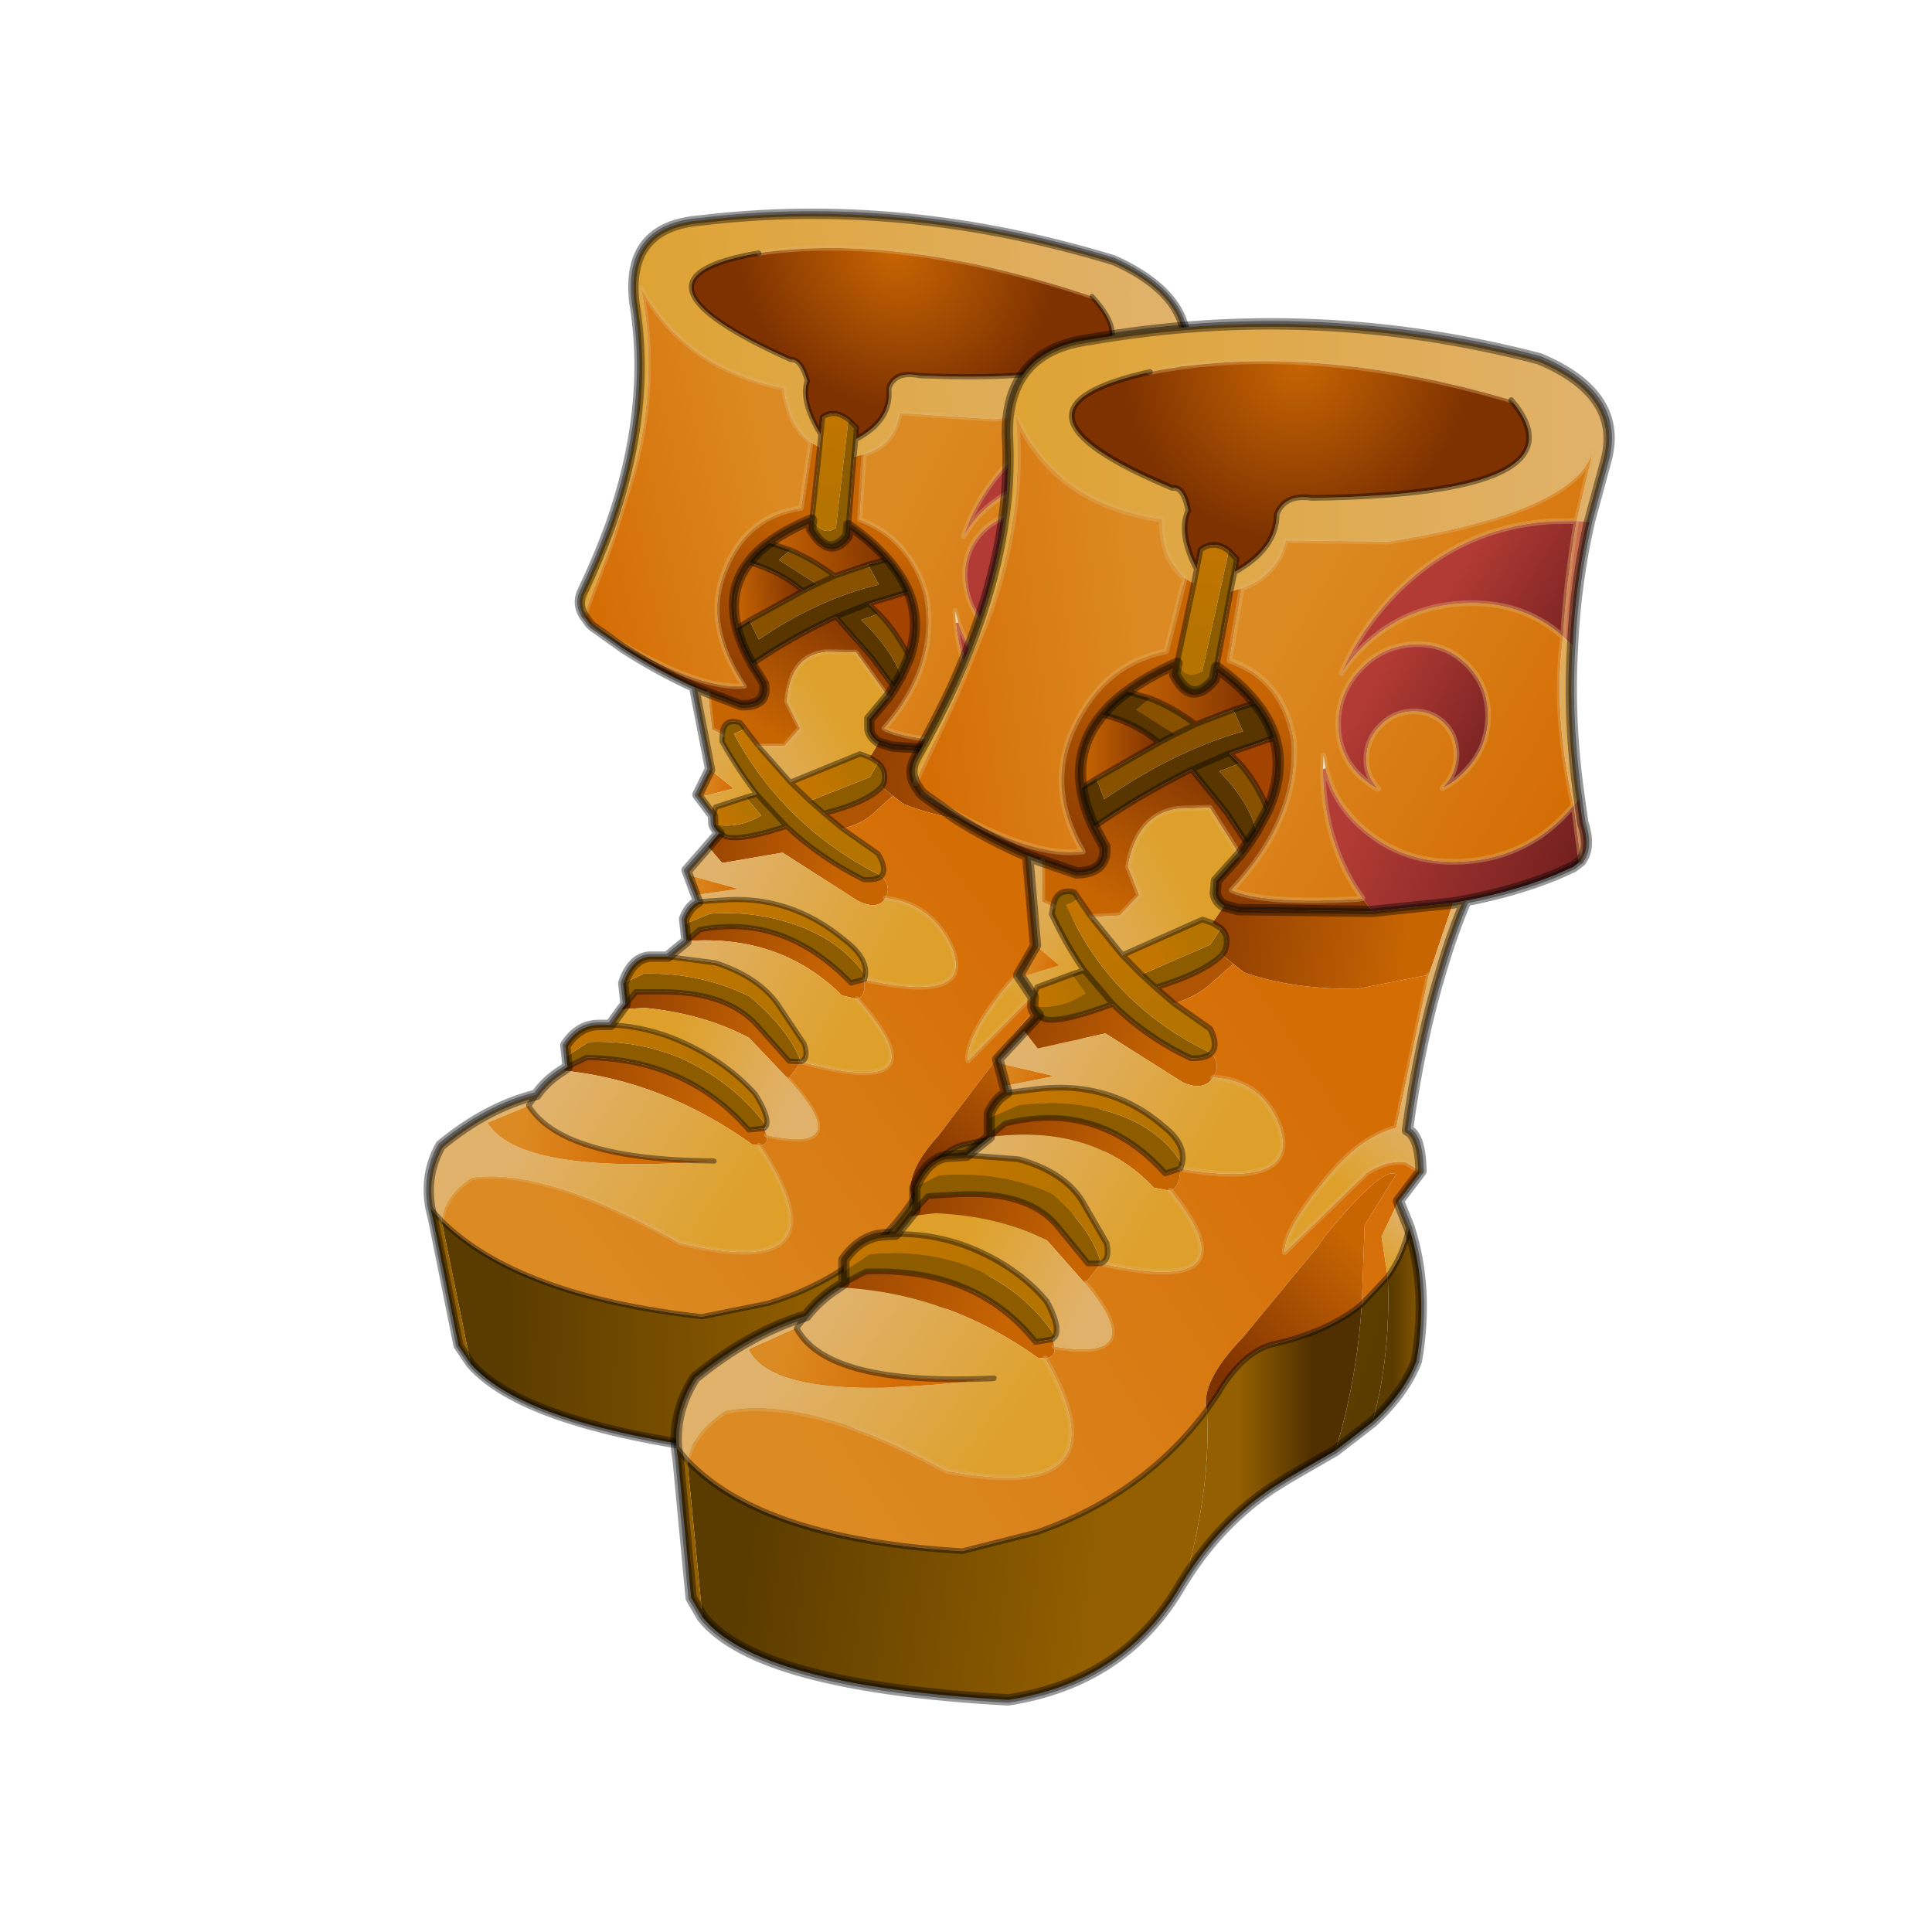 <?xml version="1.0" encoding="UTF-8" standalone="no"?>
<svg xmlns:xlink="http://www.w3.org/1999/xlink" height="440.0px" width="440.0px" xmlns="http://www.w3.org/2000/svg">
  <g transform="matrix(10.0, 0.0, 0.0, 10.0, 0.0, 0.0)">
    <use height="44.0" transform="matrix(0.909, 0.0, 0.0, 0.909, 2.0, 2.0)" width="44.0" xlink:href="#sprite0"/>
  </g>
  <defs>
    <g id="sprite0" transform="matrix(1.0, 0.0, 0.0, 1.0, 0.0, 0.0)">
      <use height="44.0" transform="matrix(1.0, 0.0, 0.0, 1.0, 0.0, 0.0)" width="44.0" xlink:href="#shape0"/>
      <use height="111.0" transform="matrix(0.339, 0.0, 0.0, 0.342, 5.764, 3.03)" width="95.85" xlink:href="#sprite1"/>
    </g>
    <g id="shape0" transform="matrix(1.0, 0.0, 0.0, 1.0, 0.0, 0.0)">
      <path d="M44.0 44.0 L0.0 44.0 0.0 0.0 44.0 0.0 44.0 44.0" fill="#43adca" fill-opacity="0.0" fill-rule="evenodd" stroke="none"/>
    </g>
    <g id="sprite1" transform="matrix(1.0, 0.0, 0.0, 1.0, 0.4, 0.35)">
      <use height="120.9" transform="matrix(0.758, 0.0, 0.082, 0.758, -0.42, -0.365)" width="83.8" xlink:href="#shape1"/>
      <use height="120.9" transform="matrix(0.833, -0.045, 0.0, 0.833, 25.649, 9.944)" width="83.8" xlink:href="#shape1"/>
    </g>
    <g id="shape1" transform="matrix(1.0, 0.0, 0.0, 1.0, 41.9, 60.45)">
      <path d="M32.7 -51.95 Q14.75 -58.15 0.65 -56.15 -14.15 -53.7 2.65 -45.85 3.65 -45.95 4.05 -43.8 3.15 -41.85 4.8 -38.6 L4.55 -37.35 3.75 -37.85 Q1.7 -39.55 1.7 -43.1 -7.75 -45.0 -11.2 -52.8 -10.4 -44.0 -13.8 -35.1 L-16.7 -28.25 -20.2 -21.1 Q-20.75 -22.2 -20.15 -23.3 -18.2 -26.6 -16.7 -29.75 -11.4 -41.15 -12.0 -51.3 -12.1 -58.75 -4.65 -59.3 15.3 -61.65 35.2 -55.45 42.85 -51.85 41.05 -45.95 L39.65 -40.9 38.5 -41.0 40.0 -47.2 Q38.6 -41.85 21.8 -40.1 L12.7 -40.7 Q11.95 -37.65 8.8 -36.7 L7.8 -36.45 8.15 -38.15 Q11.9 -40.0 11.9 -43.05 12.65 -44.8 15.05 -44.3 39.8 -43.3 32.7 -51.95" fill="url(#gradient0)" fill-rule="evenodd" stroke="none"/>
      <path d="M0.65 -56.15 Q14.75 -58.15 32.7 -51.95 39.8 -43.3 15.05 -44.3 12.65 -44.8 11.9 -43.05 11.9 -40.0 8.15 -38.15 L8.35 -39.3 7.65 -40.05 Q6.4 -41.1 5.15 -40.3 L4.8 -38.6 Q3.15 -41.85 4.05 -43.8 3.65 -45.95 2.65 -45.85 -14.15 -53.7 0.65 -56.15" fill="url(#gradient1)" fill-rule="evenodd" stroke="none"/>
      <path d="M38.5 -41.0 L39.65 -40.9 Q38.4 -35.6 38.15 -30.05 L37.3 -30.9 Q37.6 -35.75 38.5 -41.0 M38.75 -16.6 L39.05 -14.45 Q39.75 -12.3 38.95 -11.2 L38.9 -11.1 38.25 -16.0 38.75 -16.6" fill="#c86b4f" fill-rule="evenodd" stroke="none"/>
      <path d="M8.8 -36.7 Q11.95 -37.65 12.7 -40.7 L21.8 -40.1 Q38.6 -41.85 40.0 -47.2 L38.5 -41.0 36.45 -41.1 Q28.0 -41.1 22.0 -35.1 19.15 -32.2 17.65 -28.75 18.45 -29.95 19.6 -31.0 23.25 -34.3 28.4 -34.3 33.55 -34.3 37.2 -31.0 L37.3 -30.9 37.25 -30.4 37.3 -30.9 37.25 -30.4 Q36.45 -24.05 38.25 -16.0 L37.2 -14.95 Q33.55 -11.6 28.4 -11.6 23.25 -11.6 19.6 -14.95 16.95 -17.35 16.25 -20.45 L16.05 -21.6 16.0 -20.4 Q16.0 -14.65 18.75 -10.0 L19.5 -8.85 19.1 -8.8 Q11.3 -8.8 8.35 -10.0 L7.9 -10.2 Q14.0 -16.3 13.4 -23.2 12.45 -28.55 7.7 -30.4 L8.8 -36.7 M26.7 -18.2 Q27.8 -18.7 28.7 -19.6 30.65 -21.55 30.65 -24.3 30.65 -27.05 28.7 -29.0 26.75 -30.95 24.0 -30.95 21.25 -30.95 19.3 -29.0 17.35 -27.05 17.35 -24.3 17.35 -21.55 19.3 -19.6 20.05 -18.85 20.9 -18.4 19.85 -19.55 19.85 -21.05 19.85 -22.75 21.05 -23.9 22.2 -25.05 23.85 -25.05 25.5 -25.05 26.7 -23.9 27.85 -22.75 27.85 -21.05 27.85 -19.4 26.7 -18.25 L26.6 -18.15 26.7 -18.2" fill="url(#gradient2)" fill-rule="evenodd" stroke="none"/>
      <path d="M37.3 -30.9 L37.2 -31.0 Q33.55 -34.3 28.4 -34.3 23.25 -34.3 19.6 -31.0 18.45 -29.95 17.65 -28.75 19.15 -32.2 22.0 -35.1 28.0 -41.1 36.45 -41.1 L38.5 -41.0 Q37.6 -35.75 37.3 -30.9" fill="url(#gradient3)" fill-rule="evenodd" stroke="none"/>
      <path d="M26.7 -18.25 Q27.85 -19.4 27.85 -21.05 27.85 -22.75 26.7 -23.9 25.5 -25.05 23.85 -25.05 22.2 -25.05 21.05 -23.9 19.85 -22.75 19.85 -21.05 19.85 -19.55 20.9 -18.4 20.05 -18.85 19.3 -19.6 17.35 -21.55 17.35 -24.3 17.35 -27.05 19.3 -29.0 21.25 -30.95 24.0 -30.95 26.75 -30.95 28.7 -29.0 30.65 -27.05 30.65 -24.3 30.65 -21.55 28.7 -19.6 27.8 -18.7 26.7 -18.2 L26.7 -18.25" fill="url(#gradient4)" fill-rule="evenodd" stroke="none"/>
      <path d="M37.3 -30.9 L38.15 -30.05 Q37.75 -23.5 38.75 -16.6 L38.25 -16.0 Q36.45 -24.05 37.25 -30.4 L37.3 -30.9" fill="#dfac59" fill-rule="evenodd" stroke="none"/>
      <path d="M-20.2 -21.1 L-16.7 -28.25 -13.8 -35.1 Q-10.4 -44.0 -11.2 -52.8 -7.75 -45.0 1.7 -43.1 1.7 -39.55 3.75 -37.85 L2.1 -31.5 Q-3.35 -30.75 -6.0 -25.45 -8.7 -20.2 -5.3 -14.3 -9.5 -13.95 -16.7 -18.35 L-19.45 -20.1 -19.65 -20.25 -19.7 -20.3 -20.2 -21.1" fill="url(#gradient5)" fill-rule="evenodd" stroke="none"/>
      <path d="M4.55 -37.35 L4.8 -38.6 5.15 -40.3 Q6.4 -41.1 7.65 -40.05 L5.3 -29.6 Q4.0 -28.7 3.05 -30.4 L4.55 -37.35" fill="url(#gradient6)" fill-rule="evenodd" stroke="none"/>
      <path d="M3.75 -37.85 L4.55 -37.35 3.05 -30.4 Q0.45 -29.4 -1.35 -28.15 -2.65 -27.3 -3.55 -26.25 -5.95 -23.55 -5.4 -19.9 -5.15 -18.25 -4.3 -16.4 L-3.35 -14.6 Q-3.15 -12.35 -5.85 -12.45 L-8.9 -13.65 -10.2 -14.2 Q-13.65 -15.85 -16.7 -17.95 L-19.45 -20.05 -19.45 -20.1 -16.7 -18.35 Q-9.5 -13.95 -5.3 -14.3 -8.7 -20.2 -6.0 -25.45 -3.35 -30.75 2.1 -31.5 L3.75 -37.85" fill="url(#gradient7)" fill-rule="evenodd" stroke="none"/>
      <path d="M8.15 -38.15 L7.8 -36.45 6.55 -29.85 6.35 -28.8 Q4.3 -26.5 2.85 -29.45 L3.05 -30.4 Q4.0 -28.7 5.3 -29.6 L7.65 -40.05 8.35 -39.3 8.15 -38.15 M-0.1 -3.2 L6.0 -5.5 6.95 -6.9 Q7.75 -6.15 7.3 -4.9 L7.05 -4.55 Q5.45 -3.05 1.15 -2.0 L-0.1 -3.2 M-26.5 22.5 L-26.5 21.5 -24.2 20.1 Q-19.55 19.9 -15.5 21.6 -10.45 23.95 -7.75 28.2 L-8.0 28.45 -9.5 28.6 Q-14.8 21.75 -24.55 21.6 L-26.5 22.5 M-20.2 16.45 L-20.2 14.45 -18.1 13.5 Q-12.6 13.35 -8.0 15.7 -4.45 19.0 -3.7 22.0 L-4.85 21.95 -7.5 18.6 Q-10.05 15.3 -16.35 15.25 L-19.05 15.25 -20.2 16.45 M-13.6 10.35 L-13.6 8.7 -11.0 7.7 Q-6.7 7.4 -3.0 8.7 1.4 10.2 3.5 13.65 L3.35 14.05 2.0 14.4 Q-3.85 7.65 -12.2 9.25 L-13.6 10.35 M-9.25 -0.1 Q-9.7 -0.5 -9.75 -0.95 -7.4 -0.45 -5.0 -1.8 L-6.3 -3.55 -5.2 -3.85 Q-6.8 -6.2 -8.05 -8.95 L-7.95 -9.6 -7.85 -10.0 Q-7.45 -11.2 -6.05 -10.75 L-5.65 -10.15 -6.8 -9.7 Q-2.9 -0.7 6.1 4.05 5.6 4.5 4.3 4.4 0.35 2.35 -2.65 -0.75 L-5.2 -3.85 -2.65 -0.75 Q-7.25 0.7 -8.7 0.25 L-9.25 -0.1" fill="#8d5c00" fill-rule="evenodd" stroke="none"/>
      <path d="M7.8 -36.45 L8.8 -36.7 7.7 -30.4 Q12.45 -28.55 13.4 -23.2 14.0 -16.3 7.9 -10.2 L8.35 -10.0 Q11.3 -8.8 19.1 -8.8 L19.5 -8.85 20.4 -7.65 8.5 -8.45 7.25 -8.85 Q6.55 -9.3 6.45 -10.0 L6.55 -11.1 8.6 -13.25 9.3 -14.15 10.1 -15.3 11.1 -17.1 Q12.6 -20.4 11.7 -23.4 11.2 -25.0 10.0 -26.55 8.7 -28.25 6.55 -29.85 L7.8 -36.45" fill="url(#gradient8)" fill-rule="evenodd" stroke="none"/>
      <path d="M3.05 -30.4 L2.85 -29.45 Q4.3 -26.5 6.35 -28.8 L6.55 -29.85 Q8.7 -28.25 10.0 -26.55 L8.05 -26.05 4.7 -24.95 Q2.7 -26.55 0.65 -27.45 L-1.35 -28.15 Q0.45 -29.4 3.05 -30.4" fill="url(#gradient9)" fill-rule="evenodd" stroke="none"/>
      <path d="M0.65 -27.45 Q2.7 -26.55 4.7 -24.95 L2.85 -24.15 4.7 -24.95 8.05 -26.05 8.9 -24.1 Q2.9 -22.75 -3.4 -18.8 L-4.1 -20.65 1.45 -23.5 2.85 -24.15 -0.6 -26.5 0.65 -27.45 M11.1 -17.1 L10.1 -15.3 Q9.35 -18.0 6.8 -20.7 L8.6 -21.3 Q10.1 -19.6 11.1 -17.1" fill="#875100" fill-rule="evenodd" stroke="none"/>
      <path d="M0.65 -27.45 L-0.6 -26.5 2.85 -24.15 1.45 -23.5 Q-0.55 -25.35 -3.55 -26.25 -2.65 -27.3 -1.35 -28.15 L0.65 -27.45 M8.05 -26.05 L10.0 -26.55 Q11.2 -25.0 11.7 -23.4 L7.7 -22.25 8.6 -21.3 6.8 -20.7 Q9.35 -18.0 10.1 -15.3 L9.3 -14.15 7.45 -17.05 4.35 -21.0 7.7 -22.25 4.35 -21.0 Q-0.5 -18.85 -4.3 -16.4 -5.15 -18.25 -5.4 -19.9 L-4.1 -20.65 -3.4 -18.8 Q2.9 -22.75 8.9 -24.1 L8.05 -26.05" fill="#593600" fill-rule="evenodd" stroke="none"/>
      <path d="M19.5 -8.85 L18.75 -10.0 Q16.0 -14.65 16.0 -20.4 L16.25 -20.45 Q16.95 -17.35 19.6 -14.95 23.25 -11.6 28.4 -11.6 33.55 -11.6 37.2 -14.95 L38.25 -16.0 38.9 -11.1 38.2 -10.6 36.65 -10.0 Q33.05 -8.75 28.7 -8.15 L27.55 -8.0 20.4 -7.65 19.5 -8.85" fill="url(#gradient10)" fill-rule="evenodd" stroke="none"/>
      <path d="M-19.45 -20.1 L-19.45 -20.05 -19.5 -20.1 -19.45 -20.1 M11.7 -23.4 Q12.6 -20.4 11.1 -17.1 10.1 -19.6 8.6 -21.3 L7.7 -22.25 11.7 -23.4" fill="#a24302" fill-rule="evenodd" stroke="none"/>
      <path d="M-8.9 -13.65 L-5.85 -12.45 Q-3.15 -12.35 -3.35 -14.6 L-4.3 -16.4 Q-0.5 -18.85 4.35 -21.0 L7.45 -17.05 9.3 -14.15 8.6 -13.25 5.95 -17.55 3.1 -17.6 Q-0.45 -17.3 -1.3 -12.8 L-0.3 -10.2 -2.0 -8.5 -4.55 -8.5 -5.55 -10.0 -5.65 -10.15 -6.05 -10.75 Q-7.45 -11.2 -7.85 -10.0 L-7.95 -9.6 -8.9 -10.1 -8.9 -13.65" fill="url(#gradient11)" fill-rule="evenodd" stroke="none"/>
      <path d="M8.6 -13.25 L6.55 -11.1 6.45 -10.0 Q6.55 -9.3 7.25 -8.85 L6.2 -7.4 5.3 -7.75 -1.8 -5.0 -4.55 -8.5 -2.0 -8.5 -0.3 -10.2 -1.3 -12.8 Q-0.45 -17.3 3.1 -17.6 L5.95 -17.55 8.6 -13.25" fill="url(#gradient12)" fill-rule="evenodd" stroke="none"/>
      <path d="M6.2 -7.4 L6.95 -6.9 6.0 -5.5 -0.1 -3.2 -1.8 -5.0 5.3 -7.75 6.2 -7.4" fill="url(#gradient13)" fill-rule="evenodd" stroke="none"/>
      <path d="M7.25 -8.85 L8.5 -8.45 20.4 -7.65 27.55 -8.0 25.4 -1.8 19.0 -0.9 Q13.15 -1.2 9.0 -2.9 L8.05 -3.7 7.05 -4.55 7.3 -4.9 Q7.75 -6.15 6.95 -6.9 L6.2 -7.4 7.25 -8.85" fill="url(#gradient14)" fill-rule="evenodd" stroke="none"/>
      <path d="M-1.8 -5.0 L-0.1 -3.2 1.15 -2.0 2.8 -0.5 6.0 1.9 Q6.75 3.4 6.1 4.05 -2.9 -0.7 -6.8 -9.7 L-5.65 -10.15 -5.55 -10.0 -4.55 -8.5 -1.8 -5.0" fill="url(#gradient15)" fill-rule="evenodd" stroke="none"/>
      <path d="M7.05 -4.55 L8.05 -3.7 6.2 -2.2 Q4.95 -1.05 2.8 -0.5 L1.15 -2.0 Q5.45 -3.05 7.05 -4.55" fill="#af5402" fill-rule="evenodd" stroke="none"/>
      <path d="M8.05 -3.7 L9.0 -2.9 Q13.15 -1.2 19.0 -0.9 L25.4 -1.8 22.5 11.5 Q19.55 12.15 17.0 14.9 12.65 19.65 12.6 21.9 L19.9 15.3 Q21.85 14.2 23.4 14.6 L24.7 15.45 22.7 17.95 21.2 21.0 21.75 24.55 19.45 26.85 19.7 19.9 22.5 15.6 Q21.35 14.7 16.2 20.65 L15.6 21.5 8.9 29.2 Q5.1 32.9 5.7 35.4 0.05 42.6 -9.4 45.35 L-16.0 46.65 Q-33.75 44.65 -40.4 37.35 -39.85 34.9 -37.0 33.2 -29.6 32.2 -17.4 39.5 -1.25 43.45 -8.65 30.1 -7.7 30.05 -7.8 29.1 0.75 30.95 -5.1 23.7 L-3.7 22.0 Q10.15 25.8 2.45 15.95 3.3 15.75 3.35 14.05 14.15 16.5 12.1 10.7 10.55 6.7 6.25 6.2 7.0 5.1 6.1 4.05 6.75 3.4 6.0 1.9 L2.8 -0.5 Q4.95 -1.05 6.2 -2.2 L8.05 -3.7" fill="url(#gradient16)" fill-rule="evenodd" stroke="none"/>
      <path d="M25.4 -1.8 L27.55 -8.0 28.7 -8.15 Q27.5 -5.45 26.55 -2.3 24.6 3.85 23.5 11.75 24.65 12.35 24.7 15.45 L23.4 14.6 Q21.85 14.2 19.9 15.3 L12.6 21.9 Q12.65 19.65 17.0 14.9 19.55 12.15 22.5 11.5 L25.4 -1.8" fill="url(#gradient17)" fill-rule="evenodd" stroke="none"/>
      <path d="M-5.4 -19.9 Q-5.95 -23.55 -3.55 -26.25 -0.55 -25.35 1.45 -23.5 L-4.1 -20.65 -5.4 -19.9" fill="url(#gradient18)" fill-rule="evenodd" stroke="none"/>
      <path d="M-19.45 -20.1 L-19.5 -20.1 -19.65 -20.25 -19.45 -20.1" fill="#dd9129" fill-rule="evenodd" stroke="none"/>
      <path d="M-10.85 -3.55 L-11.0 -3.75 -9.5 -6.25 -7.4 -4.4 -10.85 -3.55" fill="url(#gradient19)" fill-rule="evenodd" stroke="none"/>
      <path d="M-10.2 -14.2 L-8.9 -13.65 -8.9 -10.1 -7.95 -9.6 -8.05 -8.95 Q-6.8 -6.2 -5.2 -3.85 L-6.3 -3.55 -9.35 -2.6 -9.7 -1.75 -10.85 -3.55 -7.4 -4.4 -9.5 -6.25 -10.2 -14.2" fill="url(#gradient20)" fill-rule="evenodd" stroke="none"/>
      <path d="M-9.75 -0.95 L-9.7 -1.75 -9.35 -2.6 -6.3 -3.55 -5.0 -1.8 Q-7.4 -0.45 -9.75 -0.95" fill="url(#gradient21)" fill-rule="evenodd" stroke="none"/>
      <path d="M-10.5 1.2 L-9.25 -0.1 -8.7 0.25 Q-7.25 0.7 -2.65 -0.75 0.35 2.35 4.3 4.4 5.6 4.5 6.1 4.05 7.0 5.1 6.25 6.2 L6.0 6.5 Q5.15 7.25 3.6 6.5 L-3.3 1.8 -9.3 2.8 -10.5 1.2" fill="url(#gradient22)" fill-rule="evenodd" stroke="none"/>
      <path d="M-12.05 6.55 L-12.2 5.9 -8.0 5.3 -12.75 3.95 -12.85 3.55 -10.5 1.2 -9.3 2.8 -3.3 1.8 3.6 6.5 Q5.15 7.25 6.0 6.5 L6.25 6.2 Q10.55 6.7 12.1 10.7 14.15 16.5 3.35 14.05 L3.5 13.65 Q3.9 11.95 1.85 10.25 -3.05 5.8 -9.85 6.4 L-12.05 6.55" fill="url(#gradient23)" fill-rule="evenodd" stroke="none"/>
      <path d="M-12.2 5.9 L-12.75 3.95 -8.0 5.3 -12.2 5.9" fill="url(#gradient24)" fill-rule="evenodd" stroke="none"/>
      <path d="M-20.2 14.45 Q-19.1 12.0 -17.35 11.85 L-15.6 11.85 -11.0 12.45 Q-6.95 13.8 -5.35 16.45 L-3.2 20.25 Q-2.85 21.7 -3.7 22.0 -4.45 19.0 -8.0 15.7 -12.6 13.35 -18.1 13.5 L-20.2 14.45" fill="url(#gradient25)" fill-rule="evenodd" stroke="none"/>
      <path d="M-13.6 8.7 L-13.6 8.25 Q-13.0 7.0 -12.05 6.55 L-9.85 6.4 Q-3.05 5.8 1.85 10.25 3.9 11.95 3.5 13.65 1.4 10.2 -3.0 8.7 -6.7 7.4 -11.0 7.7 L-13.6 8.7" fill="url(#gradient26)" fill-rule="evenodd" stroke="none"/>
      <path d="M3.35 14.05 Q3.3 15.75 2.45 15.95 L1.0 15.6 Q-4.4 9.65 -13.6 10.35 L-12.2 9.25 Q-3.85 7.65 2.0 14.4 L3.35 14.05" fill="url(#gradient27)" fill-rule="evenodd" stroke="none"/>
      <path d="M-15.6 11.85 L-13.6 10.35 Q-4.4 9.65 1.0 15.6 L2.45 15.95 Q10.15 25.8 -3.7 22.0 -2.85 21.7 -3.2 20.25 L-5.35 16.45 Q-6.95 13.8 -11.0 12.45 L-15.6 11.85" fill="url(#gradient28)" fill-rule="evenodd" stroke="none"/>
      <path d="M-20.65 16.95 L-20.2 16.45 -19.05 15.25 -16.35 15.25 Q-10.05 15.3 -7.5 18.6 L-4.85 21.95 -3.7 22.0 -5.1 23.7 -8.5 19.7 Q-12.7 17.35 -18.4 16.8 L-20.65 16.95" fill="url(#gradient29)" fill-rule="evenodd" stroke="none"/>
      <path d="M-21.9 18.45 L-20.65 16.95 -18.4 16.8 Q-12.7 17.35 -8.5 19.7 L-5.1 23.7 Q0.75 30.95 -7.8 29.1 L-8.0 28.45 -7.75 28.2 Q-7.3 27.35 -8.5 25.1 -10.75 22.3 -14.35 20.45 -17.95 18.6 -21.9 18.45" fill="url(#gradient30)" fill-rule="evenodd" stroke="none"/>
      <path d="M-27.05 22.85 L-26.5 22.5 -24.55 21.6 Q-14.8 21.75 -9.5 28.6 L-8.0 28.45 -7.8 29.1 Q-7.7 30.05 -8.65 30.1 L-9.3 30.0 Q-17.4 23.8 -27.05 22.85" fill="url(#gradient31)" fill-rule="evenodd" stroke="none"/>
      <path d="M-26.5 21.5 L-26.5 20.45 Q-25.05 18.5 -23.05 18.45 L-21.9 18.45 Q-17.95 18.6 -14.35 20.45 -10.75 22.3 -8.5 25.1 -7.3 27.35 -7.75 28.2 -10.45 23.95 -15.5 21.6 -19.55 19.9 -24.2 20.1 L-26.5 21.5" fill="url(#gradient32)" fill-rule="evenodd" stroke="none"/>
      <path d="M-41.35 36.2 Q-41.6 32.9 -39.7 30.1 -34.8 26.4 -29.85 25.2 -28.7 23.8 -27.05 22.85 -17.4 23.8 -9.3 30.0 L-8.65 30.1 Q-1.25 43.45 -17.4 39.5 -29.6 32.2 -37.0 33.2 -39.85 34.9 -40.4 37.35 L-41.35 36.2 M-30.7 26.25 L-34.9 27.9 Q-32.35 33.0 -13.2 31.6 -27.95 31.5 -30.7 26.25 L-29.85 25.2 -30.7 26.25" fill="url(#gradient33)" fill-rule="evenodd" stroke="none"/>
      <path d="M-13.2 31.6 Q-32.35 33.0 -34.9 27.9 L-30.7 26.25 Q-27.95 31.5 -13.2 31.6" fill="url(#gradient34)" fill-rule="evenodd" stroke="none"/>
      <path d="M3.85 50.0 L3.45 50.6 Q-1.5 58.9 -11.9 59.95 -34.15 57.55 -39.05 51.2 L-40.4 37.35 Q-33.75 44.65 -16.0 46.65 L-9.4 45.35 Q0.05 42.6 5.7 35.4 6.1 41.95 3.85 50.0" fill="url(#gradient35)" fill-rule="evenodd" stroke="none"/>
      <path d="M-39.05 51.2 L-40.05 49.45 -41.2 37.3 -41.35 36.2 -40.4 37.35 -39.05 51.2" fill="#935f00" fill-rule="evenodd" stroke="none"/>
      <path d="M23.65 20.35 Q25.4 25.85 24.3 32.1 23.25 34.8 20.4 37.25 22.05 31.4 21.75 24.55 23.1 22.75 23.65 20.35" fill="url(#gradient36)" fill-rule="evenodd" stroke="none"/>
      <path d="M22.7 17.95 L23.65 20.35 Q23.1 22.75 21.75 24.55 L21.2 21.0 22.7 17.95" fill="url(#gradient37)" fill-rule="evenodd" stroke="none"/>
      <path d="M5.7 35.4 Q5.1 32.9 8.9 29.2 L15.6 21.5 16.2 20.65 Q21.35 14.7 22.5 15.6 L19.7 19.9 19.45 26.85 Q16.5 29.1 11.55 29.95 L11.5 29.95 Q8.8 30.55 6.65 34.1 L5.7 35.4" fill="url(#gradient38)" fill-rule="evenodd" stroke="none"/>
      <path d="M17.1 39.6 L12.95 41.75 11.45 42.6 Q6.95 45.35 3.85 50.0 6.1 41.95 5.7 35.4 L6.65 34.1 Q8.8 30.55 11.5 29.95 L11.55 29.95 Q16.5 29.1 19.45 26.85 19.0 33.6 17.1 39.6" fill="url(#gradient39)" fill-rule="evenodd" stroke="none"/>
      <path d="M20.4 37.25 L17.1 39.6 Q19.0 33.6 19.45 26.85 L21.75 24.55 Q22.05 31.4 20.4 37.25" fill="url(#gradient40)" fill-rule="evenodd" stroke="none"/>
      <path d="M0.65 -56.15 Q14.75 -58.15 32.7 -51.95 M8.8 -36.7 Q11.95 -37.65 12.7 -40.7 L21.8 -40.1 Q38.6 -41.85 40.0 -47.2 L38.5 -41.0 Q37.6 -35.75 37.3 -30.9 L37.2 -31.0 Q33.55 -34.3 28.4 -34.3 23.25 -34.3 19.6 -31.0 18.45 -29.95 17.65 -28.75 19.15 -32.2 22.0 -35.1 28.0 -41.1 36.45 -41.1 L38.5 -41.0 M-20.2 -21.1 L-16.7 -28.25 -13.8 -35.1 Q-10.4 -44.0 -11.2 -52.8 -7.75 -45.0 1.7 -43.1 1.7 -39.55 3.75 -37.85 L2.1 -31.5 Q-3.35 -30.75 -6.0 -25.45 -8.7 -20.2 -5.3 -14.3 -9.5 -13.95 -16.7 -18.35 L-19.45 -20.1 M26.7 -18.2 Q27.8 -18.7 28.7 -19.6 30.65 -21.55 30.65 -24.3 30.65 -27.05 28.7 -29.0 26.75 -30.95 24.0 -30.95 21.25 -30.95 19.3 -29.0 17.35 -27.05 17.35 -24.3 17.35 -21.55 19.3 -19.6 20.05 -18.85 20.9 -18.4 19.85 -19.55 19.85 -21.05 19.85 -22.75 21.05 -23.9 22.2 -25.05 23.85 -25.05 25.5 -25.05 26.7 -23.9 27.85 -22.75 27.85 -21.05 27.85 -19.4 26.7 -18.25 M26.7 -18.2 L26.6 -18.15 26.7 -18.25 M37.3 -30.9 L37.25 -30.4 37.3 -30.9 M8.8 -36.7 L7.7 -30.4 Q12.45 -28.55 13.4 -23.2 14.0 -16.3 7.9 -10.2 L8.35 -10.0 Q11.3 -8.8 19.1 -8.8 L19.5 -8.85 18.75 -10.0 Q16.0 -14.65 16.0 -20.4 L16.05 -21.6 16.25 -20.45 Q16.95 -17.35 19.6 -14.95 23.25 -11.6 28.4 -11.6 33.55 -11.6 37.2 -14.95 L38.25 -16.0 Q36.45 -24.05 37.25 -30.4 M-4.55 -8.5 L-2.0 -8.5 -0.3 -10.2 -1.3 -12.8 Q-0.45 -17.3 3.1 -17.6 L5.95 -17.55 8.6 -13.25 M38.25 -16.0 L38.9 -11.1 M24.7 15.45 L23.4 14.6 Q21.85 14.2 19.9 15.3 L12.6 21.9 Q12.65 19.65 17.0 14.9 19.55 12.15 22.5 11.5 L25.4 -1.8 M2.45 15.95 Q10.15 25.8 -3.7 22.0 M-5.1 23.7 Q0.75 30.95 -7.8 29.1 M-8.65 30.1 Q-1.25 43.45 -17.4 39.5 -29.6 32.2 -37.0 33.2 -39.85 34.9 -40.4 37.35 M3.35 14.05 Q14.15 16.5 12.1 10.7 10.55 6.7 6.25 6.2 M-8.9 -13.65 L-8.9 -10.1 -7.95 -9.6" fill="none" stroke="#dfaf65" stroke-linecap="round" stroke-linejoin="round" stroke-opacity="0.4" stroke-width="0.5"/>
      <path d="M32.7 -51.95 Q39.8 -43.3 15.05 -44.3 12.65 -44.8 11.9 -43.05 11.9 -40.0 8.15 -38.15 L7.8 -36.45 M39.65 -40.9 L41.05 -45.95 Q42.85 -51.85 35.2 -55.45 15.3 -61.65 -4.65 -59.3 -12.1 -58.75 -12.0 -51.3 -11.4 -41.15 -16.7 -29.75 -18.2 -26.6 -20.15 -23.3 -20.75 -22.2 -20.2 -21.1 M4.55 -37.35 L4.8 -38.6 Q3.15 -41.85 4.05 -43.8 3.65 -45.95 2.65 -45.85 -14.15 -53.7 0.65 -56.15 M38.15 -30.05 Q38.4 -35.6 39.65 -40.9 M8.15 -38.15 L8.35 -39.3 7.65 -40.05 Q6.4 -41.1 5.15 -40.3 L4.8 -38.6 M3.05 -30.4 L2.85 -29.45 Q4.3 -26.5 6.35 -28.8 L6.55 -29.85 7.8 -36.45 M4.7 -24.95 Q2.7 -26.55 0.65 -27.45 L-1.35 -28.15 Q0.45 -29.4 3.05 -30.4 L4.55 -37.35 M2.85 -24.15 L4.7 -24.95 8.05 -26.05 10.0 -26.55 Q8.7 -28.25 6.55 -29.85 M-19.45 -20.05 L-16.7 -17.95 Q-13.65 -15.85 -10.2 -14.2 L-8.9 -13.65 -5.85 -12.45 Q-3.15 -12.35 -3.35 -14.6 L-4.3 -16.4 Q-5.15 -18.25 -5.4 -19.9 -5.95 -23.55 -3.55 -26.25 -2.65 -27.3 -1.35 -28.15 M11.7 -23.4 Q12.6 -20.4 11.1 -17.1 L10.1 -15.3 9.3 -14.15 8.6 -13.25 6.55 -11.1 6.45 -10.0 Q6.55 -9.3 7.25 -8.85 L8.5 -8.45 20.4 -7.65 M8.6 -21.3 L7.7 -22.25 4.35 -21.0 7.45 -17.05 9.3 -14.15 M2.85 -24.15 L1.45 -23.5 -4.1 -20.65 M6.95 -6.9 L6.2 -7.4 5.3 -7.75 -1.8 -5.0 -0.1 -3.2 M6.95 -6.9 Q7.75 -6.15 7.3 -4.9 L7.05 -4.55 Q5.45 -3.05 1.15 -2.0 L-0.1 -3.2 M27.55 -8.0 L20.4 -7.65 M2.8 -0.5 L1.15 -2.0 M11.1 -17.1 Q10.1 -19.6 8.6 -21.3 M7.7 -22.25 L11.7 -23.4 Q11.2 -25.0 10.0 -26.55 M38.9 -11.1 L38.95 -11.2 Q39.75 -12.3 39.05 -14.45 L38.75 -16.6 Q37.75 -23.5 38.15 -30.05 M38.9 -11.1 L38.2 -10.6 36.65 -10.0 Q33.05 -8.75 28.7 -8.15 27.5 -5.45 26.55 -2.3 24.6 3.85 23.5 11.75 24.65 12.35 24.7 15.45 L22.7 17.95 23.65 20.35 Q25.4 25.85 24.3 32.1 23.25 34.8 20.4 37.25 L17.1 39.6 12.95 41.75 11.45 42.6 Q6.95 45.35 3.85 50.0 L3.45 50.6 Q-1.5 58.9 -11.9 59.95 -34.15 57.55 -39.05 51.2 L-40.05 49.45 -41.2 37.3 -41.35 36.2 Q-41.6 32.9 -39.7 30.1 -34.8 26.4 -29.85 25.2 -28.7 23.8 -27.05 22.85 L-26.5 22.5 -26.5 21.5 -26.5 20.45 Q-25.05 18.5 -23.05 18.45 L-21.9 18.45 -20.65 16.95 -20.2 16.45 -20.2 14.45 Q-19.1 12.0 -17.35 11.85 L-15.6 11.85 -13.6 10.35 -13.6 8.7 -13.6 8.25 Q-13.0 7.0 -12.05 6.55 L-12.2 5.9 -12.75 3.95 -12.85 3.55 -10.5 1.2 -9.25 -0.1 Q-9.7 -0.5 -9.75 -0.95 L-9.7 -1.75 -10.85 -3.55 -11.0 -3.75 -9.5 -6.25 -10.2 -14.2 M28.7 -8.15 L27.55 -8.0 M21.75 24.55 Q23.1 22.75 23.65 20.35 M-2.65 -0.75 Q0.35 2.35 4.3 4.4 5.6 4.5 6.1 4.05 6.75 3.4 6.0 1.9 L2.8 -0.5 M-5.65 -10.15 L-6.05 -10.75 Q-7.45 -11.2 -7.85 -10.0 L-7.95 -9.6 -8.05 -8.95 Q-6.8 -6.2 -5.2 -3.85 L-2.65 -0.75 Q-7.25 0.7 -8.7 0.25 L-9.25 -0.1 M3.35 14.05 L2.0 14.4 Q-3.85 7.65 -12.2 9.25 L-13.6 10.35 M-40.4 37.35 Q-33.75 44.65 -16.0 46.65 L-9.4 45.35 Q0.05 42.6 5.7 35.4 M19.45 26.85 L21.75 24.55 M3.5 13.65 L3.35 14.05 M-12.05 6.55 L-9.85 6.4 Q-3.05 5.8 1.85 10.25 3.9 11.95 3.5 13.65 M19.45 26.85 Q16.5 29.1 11.55 29.95 L11.5 29.95 Q8.8 30.55 6.65 34.1 L5.7 35.4 M-5.4 -19.9 L-4.1 -20.65 M-19.7 -20.3 L-20.2 -21.1 M-19.65 -20.25 L-19.5 -20.1 -19.45 -20.05 M-5.65 -10.15 L-5.55 -10.0 -4.55 -8.5 -1.8 -5.0 M-6.3 -3.55 L-5.2 -3.85 M-6.3 -3.55 L-9.35 -2.6 -9.7 -1.75 M-20.2 16.45 L-19.05 15.25 -16.35 15.25 Q-10.05 15.3 -7.5 18.6 L-4.85 21.95 -3.7 22.0 M-15.6 11.85 L-11.0 12.45 Q-6.95 13.8 -5.35 16.45 L-3.2 20.25 Q-2.85 21.7 -3.7 22.0 M-8.0 28.45 L-9.5 28.6 Q-14.8 21.75 -24.55 21.6 L-26.5 22.5 M-30.7 26.25 L-29.85 25.2 M-8.0 28.45 L-7.75 28.2 Q-7.3 27.35 -8.5 25.1 -10.75 22.3 -14.35 20.45 -17.95 18.6 -21.9 18.45 M-30.7 26.25 Q-27.95 31.5 -13.2 31.6 M-41.35 36.2 L-40.4 37.35 M-4.3 -16.4 Q-0.5 -18.85 4.35 -21.0 M-3.55 -26.25 Q-0.55 -25.35 1.45 -23.5" fill="none" stroke="#000000" stroke-linecap="round" stroke-linejoin="round" stroke-opacity="0.4" stroke-width="0.5"/>
      <path d="M39.65 -40.9 L41.05 -45.95 Q42.85 -51.85 35.2 -55.45 15.3 -61.65 -4.65 -59.3 -12.1 -58.75 -12.0 -51.3 -11.4 -41.15 -16.7 -29.75 -18.2 -26.6 -20.15 -23.3 -20.75 -22.2 -20.2 -21.1 L-19.7 -20.3 -19.65 -20.25 -19.5 -20.1 -19.45 -20.05 -16.7 -17.95 Q-13.65 -15.85 -10.2 -14.2 L-8.9 -13.65 -5.85 -12.45 Q-3.15 -12.35 -3.35 -14.6 L-4.3 -16.4 Q-5.15 -18.25 -5.4 -19.9 -5.95 -23.55 -3.55 -26.25 -2.65 -27.3 -1.35 -28.15 0.45 -29.4 3.05 -30.4 L2.85 -29.45 Q4.3 -26.5 6.35 -28.8 L6.55 -29.85 Q8.7 -28.25 10.0 -26.55 11.2 -25.0 11.7 -23.4 12.6 -20.4 11.1 -17.1 L10.1 -15.3 9.3 -14.15 8.6 -13.25 6.55 -11.1 6.45 -10.0 Q6.55 -9.3 7.25 -8.85 L8.5 -8.45 20.4 -7.65 27.55 -8.0 28.7 -8.15 Q33.05 -8.75 36.65 -10.0 L38.2 -10.6 38.9 -11.1 38.95 -11.2 Q39.75 -12.3 39.05 -14.45 L38.75 -16.6 Q37.75 -23.5 38.15 -30.05 38.4 -35.6 39.65 -40.9 M-10.2 -14.2 L-9.5 -6.25 -11.0 -3.75 -9.7 -1.75 -9.75 -0.95 Q-9.7 -0.5 -9.25 -0.1 L-12.85 3.55 -12.05 6.55 Q-13.0 7.0 -13.6 8.25 L-13.6 10.35 -15.6 11.85 -17.35 11.85 Q-19.1 12.0 -20.2 14.45 L-20.2 16.45 -21.9 18.45 -23.05 18.45 Q-25.05 18.5 -26.5 20.45 L-26.5 22.5 -27.05 22.85 Q-28.7 23.8 -29.85 25.2 -34.8 26.4 -39.7 30.1 -41.6 32.9 -41.35 36.2 L-41.2 37.3 -40.05 49.45 -39.05 51.2 Q-34.15 57.55 -11.9 59.95 -1.5 58.9 3.45 50.6 L3.85 50.0 Q6.95 45.35 11.45 42.6 L12.95 41.75 17.1 39.6 20.4 37.25 Q23.25 34.8 24.3 32.1 25.4 25.85 23.65 20.35 L22.7 17.95 24.7 15.45 Q24.65 12.35 23.5 11.75 24.6 3.85 26.55 -2.3 27.5 -5.45 28.7 -8.15" fill="none" stroke="#000000" stroke-linecap="round" stroke-linejoin="round" stroke-opacity="0.4" stroke-width="1.0"/>
    </g>
    <linearGradient gradientTransform="matrix(0.038, 0.0, 0.0, 0.024, 10.45, -40.55)" gradientUnits="userSpaceOnUse" id="gradient0" spreadMethod="pad" x1="-819.2" x2="819.2">
      <stop offset="0.0" stop-color="#dea02a"/>
      <stop offset="1.0" stop-color="#e0b26c"/>
    </linearGradient>
    <radialGradient cx="0" cy="0" gradientTransform="matrix(0.019, 0.0, 0.0, 0.019, 13.9, -56.4)" gradientUnits="userSpaceOnUse" id="gradient1" r="819.2" spreadMethod="pad">
      <stop offset="0.0" stop-color="#c86503"/>
      <stop offset="1.0" stop-color="#7e3201"/>
    </radialGradient>
    <linearGradient gradientTransform="matrix(0.016, 0.009, -0.015, 0.025, 26.3, -27.35)" gradientUnits="userSpaceOnUse" id="gradient2" spreadMethod="pad" x1="-819.2" x2="819.2">
      <stop offset="0.0" stop-color="#dc8a23"/>
      <stop offset="1.0" stop-color="#d56d05"/>
    </linearGradient>
    <linearGradient gradientTransform="matrix(0.008, 0.004, -0.007, 0.011, 33.15, -32.2)" gradientUnits="userSpaceOnUse" id="gradient3" spreadMethod="pad" x1="-819.2" x2="819.2">
      <stop offset="0.0" stop-color="#b33b35"/>
      <stop offset="1.0" stop-color="#701f1f"/>
    </linearGradient>
    <linearGradient gradientTransform="matrix(0.008, 0.004, -0.004, 0.007, 26.0, -23.2)" gradientUnits="userSpaceOnUse" id="gradient4" spreadMethod="pad" x1="-819.2" x2="819.2">
      <stop offset="0.0" stop-color="#b33b35"/>
      <stop offset="1.0" stop-color="#701f1f"/>
    </linearGradient>
    <linearGradient gradientTransform="matrix(-0.012, 0.002, -0.003, -0.024, -10.2, -33.3)" gradientUnits="userSpaceOnUse" id="gradient5" spreadMethod="pad" x1="-819.2" x2="819.2">
      <stop offset="0.0" stop-color="#dc8a23"/>
      <stop offset="1.0" stop-color="#d56d05"/>
    </linearGradient>
    <linearGradient gradientTransform="matrix(0.002, -0.006, 0.002, 4.0E-4, 5.7, -36.85)" gradientUnits="userSpaceOnUse" id="gradient6" spreadMethod="pad" x1="-819.2" x2="819.2">
      <stop offset="0.0" stop-color="#b57300"/>
      <stop offset="1.0" stop-color="#c37501"/>
    </linearGradient>
    <linearGradient gradientTransform="matrix(-0.009, 0.011, -0.008, -0.006, -6.3, -23.5)" gradientUnits="userSpaceOnUse" id="gradient7" spreadMethod="pad" x1="-819.2" x2="819.2">
      <stop offset="0.0" stop-color="#c86503"/>
      <stop offset="1.0" stop-color="#7e3201"/>
    </linearGradient>
    <linearGradient gradientTransform="matrix(0.0, 0.014, -0.009, 0.0, 13.45, -16.0)" gradientUnits="userSpaceOnUse" id="gradient8" spreadMethod="pad" x1="-819.2" x2="819.2">
      <stop offset="0.0" stop-color="#c86503"/>
      <stop offset="1.0" stop-color="#7e3201"/>
    </linearGradient>
    <linearGradient gradientTransform="matrix(0.007, 0.0, 0.0, 0.003, 4.3, -27.7)" gradientUnits="userSpaceOnUse" id="gradient9" spreadMethod="pad" x1="-819.2" x2="819.2">
      <stop offset="0.0" stop-color="#c86503"/>
      <stop offset="1.0" stop-color="#7e3201"/>
    </linearGradient>
    <linearGradient gradientTransform="matrix(0.012, 0.005, -0.004, 0.009, 28.65, -12.5)" gradientUnits="userSpaceOnUse" id="gradient10" spreadMethod="pad" x1="-819.2" x2="819.2">
      <stop offset="0.0" stop-color="#b33b35"/>
      <stop offset="1.0" stop-color="#701f1f"/>
    </linearGradient>
    <linearGradient gradientTransform="matrix(0.005, -0.008, 0.008, 0.005, 1.35, -16.0)" gradientUnits="userSpaceOnUse" id="gradient11" spreadMethod="pad" x1="-819.2" x2="819.2">
      <stop offset="0.0" stop-color="#c86503"/>
      <stop offset="1.0" stop-color="#7e3201"/>
    </linearGradient>
    <linearGradient gradientTransform="matrix(-0.007, 0.004, -0.003, -0.006, -2.1, -8.85)" gradientUnits="userSpaceOnUse" id="gradient12" spreadMethod="pad" x1="-819.2" x2="819.2">
      <stop offset="0.0" stop-color="#dea02a"/>
      <stop offset="1.0" stop-color="#e0b26c"/>
    </linearGradient>
    <linearGradient gradientTransform="matrix(-0.002, 0.001, -0.001, -0.002, 2.55, -5.5)" gradientUnits="userSpaceOnUse" id="gradient13" spreadMethod="pad" x1="-819.2" x2="819.2">
      <stop offset="0.0" stop-color="#b57300"/>
      <stop offset="1.0" stop-color="#c37501"/>
    </linearGradient>
    <linearGradient gradientTransform="matrix(-0.014, -0.002, 7.0E-4, -0.005, 12.15, -5.9)" gradientUnits="userSpaceOnUse" id="gradient14" spreadMethod="pad" x1="-819.2" x2="819.2">
      <stop offset="0.0" stop-color="#c86503"/>
      <stop offset="1.0" stop-color="#7e3201"/>
    </linearGradient>
    <linearGradient gradientTransform="matrix(-0.004, -0.007, 0.003, -0.002, -1.1, -4.85)" gradientUnits="userSpaceOnUse" id="gradient15" spreadMethod="pad" x1="-819.2" x2="819.2">
      <stop offset="0.0" stop-color="#b57300"/>
      <stop offset="1.0" stop-color="#c37501"/>
    </linearGradient>
    <linearGradient gradientTransform="matrix(0.028, -0.019, 0.011, 0.017, -4.95, 24.4)" gradientUnits="userSpaceOnUse" id="gradient16" spreadMethod="pad" x1="-819.2" x2="819.2">
      <stop offset="0.0" stop-color="#dc8a23"/>
      <stop offset="1.0" stop-color="#d56d05"/>
    </linearGradient>
    <linearGradient gradientTransform="matrix(0.004, -0.004, 0.006, 0.006, 18.75, 11.15)" gradientUnits="userSpaceOnUse" id="gradient17" spreadMethod="pad" x1="-819.2" x2="819.2">
      <stop offset="0.0" stop-color="#dea02a"/>
      <stop offset="1.0" stop-color="#e0b26c"/>
    </linearGradient>
    <linearGradient gradientTransform="matrix(0.004, 0.0, 0.0, 0.004, -2.05, -23.1)" gradientUnits="userSpaceOnUse" id="gradient18" spreadMethod="pad" x1="-819.2" x2="819.2">
      <stop offset="0.0" stop-color="#c86503"/>
      <stop offset="1.0" stop-color="#7e3201"/>
    </linearGradient>
    <linearGradient gradientTransform="matrix(0.002, 5.0E-4, -5.0E-4, 0.002, -9.1, -4.6)" gradientUnits="userSpaceOnUse" id="gradient19" spreadMethod="pad" x1="-819.2" x2="819.2">
      <stop offset="0.0" stop-color="#dc8a23"/>
      <stop offset="1.0" stop-color="#d56d05"/>
    </linearGradient>
    <linearGradient gradientTransform="matrix(-0.005, -0.003, 0.003, -0.006, -8.65, -7.3)" gradientUnits="userSpaceOnUse" id="gradient20" spreadMethod="pad" x1="-819.2" x2="819.2">
      <stop offset="0.0" stop-color="#dea02a"/>
      <stop offset="1.0" stop-color="#e0b26c"/>
    </linearGradient>
    <linearGradient gradientTransform="matrix(-0.002, 0.001, -9.0E-4, -0.002, -7.65, -1.9)" gradientUnits="userSpaceOnUse" id="gradient21" spreadMethod="pad" x1="-819.2" x2="819.2">
      <stop offset="0.0" stop-color="#b57300"/>
      <stop offset="1.0" stop-color="#c37501"/>
    </linearGradient>
    <linearGradient gradientTransform="matrix(-0.012, -0.005, 0.001, -0.003, -7.3, 0.45)" gradientUnits="userSpaceOnUse" id="gradient22" spreadMethod="pad" x1="-819.2" x2="819.2">
      <stop offset="0.0" stop-color="#c86503"/>
      <stop offset="1.0" stop-color="#7e3201"/>
    </linearGradient>
    <linearGradient gradientTransform="matrix(-0.01, -0.006, 0.003, -0.005, -1.0, 7.1)" gradientUnits="userSpaceOnUse" id="gradient23" spreadMethod="pad" x1="-819.2" x2="819.2">
      <stop offset="0.0" stop-color="#dea02a"/>
      <stop offset="1.0" stop-color="#e0b26c"/>
    </linearGradient>
    <linearGradient gradientTransform="matrix(0.003, 8.0E-4, -3.0E-4, 0.001, -10.55, 5.35)" gradientUnits="userSpaceOnUse" id="gradient24" spreadMethod="pad" x1="-819.2" x2="819.2">
      <stop offset="0.0" stop-color="#dc8a23"/>
      <stop offset="1.0" stop-color="#d56d05"/>
    </linearGradient>
    <linearGradient gradientTransform="matrix(-0.006, -0.003, 0.002, -0.004, -12.35, 15.15)" gradientUnits="userSpaceOnUse" id="gradient25" spreadMethod="pad" x1="-819.2" x2="819.2">
      <stop offset="0.0" stop-color="#b57300"/>
      <stop offset="1.0" stop-color="#c37501"/>
    </linearGradient>
    <linearGradient gradientTransform="matrix(-0.005, -0.003, 0.002, -0.004, -4.8, 9.85)" gradientUnits="userSpaceOnUse" id="gradient26" spreadMethod="pad" x1="-819.2" x2="819.2">
      <stop offset="0.0" stop-color="#b57300"/>
      <stop offset="1.0" stop-color="#c37501"/>
    </linearGradient>
    <linearGradient gradientTransform="matrix(-0.011, -0.006, 0.002, -0.003, -9.65, 9.65)" gradientUnits="userSpaceOnUse" id="gradient27" spreadMethod="pad" x1="-819.2" x2="819.2">
      <stop offset="0.0" stop-color="#c86503"/>
      <stop offset="1.0" stop-color="#7e3201"/>
    </linearGradient>
    <linearGradient gradientTransform="matrix(-0.01, -0.006, 0.003, -0.005, -7.05, 15.1)" gradientUnits="userSpaceOnUse" id="gradient28" spreadMethod="pad" x1="-819.2" x2="819.2">
      <stop offset="0.0" stop-color="#dea02a"/>
      <stop offset="1.0" stop-color="#e0b26c"/>
    </linearGradient>
    <linearGradient gradientTransform="matrix(-0.012, -0.005, 0.001, -0.003, -15.65, 16.7)" gradientUnits="userSpaceOnUse" id="gradient29" spreadMethod="pad" x1="-819.2" x2="819.2">
      <stop offset="0.0" stop-color="#c86503"/>
      <stop offset="1.0" stop-color="#7e3201"/>
    </linearGradient>
    <linearGradient gradientTransform="matrix(0.007, 0.004, -0.002, 0.004, -10.6, 22.95)" gradientUnits="userSpaceOnUse" id="gradient30" spreadMethod="pad" x1="-819.2" x2="819.2">
      <stop offset="0.0" stop-color="#dea02a"/>
      <stop offset="1.0" stop-color="#e0b26c"/>
    </linearGradient>
    <linearGradient gradientTransform="matrix(-0.015, -0.004, 8.0E-4, -0.003, -24.25, 23.45)" gradientUnits="userSpaceOnUse" id="gradient31" spreadMethod="pad" x1="-819.2" x2="819.2">
      <stop offset="0.0" stop-color="#c86503"/>
      <stop offset="1.0" stop-color="#7e3201"/>
    </linearGradient>
    <linearGradient gradientTransform="matrix(-0.006, -0.002, 0.001, -0.004, -18.4, 22.15)" gradientUnits="userSpaceOnUse" id="gradient32" spreadMethod="pad" x1="-819.2" x2="819.2">
      <stop offset="0.0" stop-color="#b57300"/>
      <stop offset="1.0" stop-color="#c37501"/>
    </linearGradient>
    <linearGradient gradientTransform="matrix(-0.01, -0.008, 0.009, -0.012, -22.9, 34.95)" gradientUnits="userSpaceOnUse" id="gradient33" spreadMethod="pad" x1="-819.2" x2="819.2">
      <stop offset="0.0" stop-color="#dea02a"/>
      <stop offset="1.0" stop-color="#e0b26c"/>
    </linearGradient>
    <linearGradient gradientTransform="matrix(0.006, 0.002, -7.0E-4, 0.003, -26.7, 29.55)" gradientUnits="userSpaceOnUse" id="gradient34" spreadMethod="pad" x1="-819.2" x2="819.2">
      <stop offset="0.0" stop-color="#dc8a23"/>
      <stop offset="1.0" stop-color="#d56d05"/>
    </linearGradient>
    <linearGradient gradientTransform="matrix(0.019, 0.003, -0.002, 0.016, -19.0, 45.5)" gradientUnits="userSpaceOnUse" id="gradient35" spreadMethod="pad" x1="-819.2" x2="819.2">
      <stop offset="0.0" stop-color="#5b3c00"/>
      <stop offset="1.0" stop-color="#935f00"/>
    </linearGradient>
    <linearGradient gradientTransform="matrix(0.002, 0.0, 0.0, 0.01, 23.8, 28.8)" gradientUnits="userSpaceOnUse" id="gradient36" spreadMethod="pad" x1="-819.2" x2="819.2">
      <stop offset="0.0" stop-color="#5b3c00"/>
      <stop offset="1.0" stop-color="#935f00"/>
    </linearGradient>
    <linearGradient gradientTransform="matrix(0.002, -0.002, 0.002, 0.002, 22.15, 21.25)" gradientUnits="userSpaceOnUse" id="gradient37" spreadMethod="pad" x1="-819.2" x2="819.2">
      <stop offset="0.0" stop-color="#dea02a"/>
      <stop offset="1.0" stop-color="#e0b26c"/>
    </linearGradient>
    <linearGradient gradientTransform="matrix(-0.007, 0.007, -0.003, -0.003, 13.7, 27.8)" gradientUnits="userSpaceOnUse" id="gradient38" spreadMethod="pad" x1="-819.2" x2="819.2">
      <stop offset="0.0" stop-color="#c86503"/>
      <stop offset="1.0" stop-color="#7e3201"/>
    </linearGradient>
    <linearGradient gradientTransform="matrix(0.004, 0.0, 0.0, 0.014, 11.8, 38.4)" gradientUnits="userSpaceOnUse" id="gradient39" spreadMethod="pad" x1="-819.2" x2="819.2">
      <stop offset="0.0" stop-color="#935f00"/>
      <stop offset="1.0" stop-color="#503000"/>
    </linearGradient>
    <linearGradient gradientTransform="matrix(-0.001, -3.0E-4, 0.003, -0.009, 19.9, 32.2)" gradientUnits="userSpaceOnUse" id="gradient40" spreadMethod="pad" x1="-819.2" x2="819.2">
      <stop offset="0.0" stop-color="#5b3c00"/>
      <stop offset="1.0" stop-color="#5c3d00"/>
    </linearGradient>
  </defs>
</svg>
